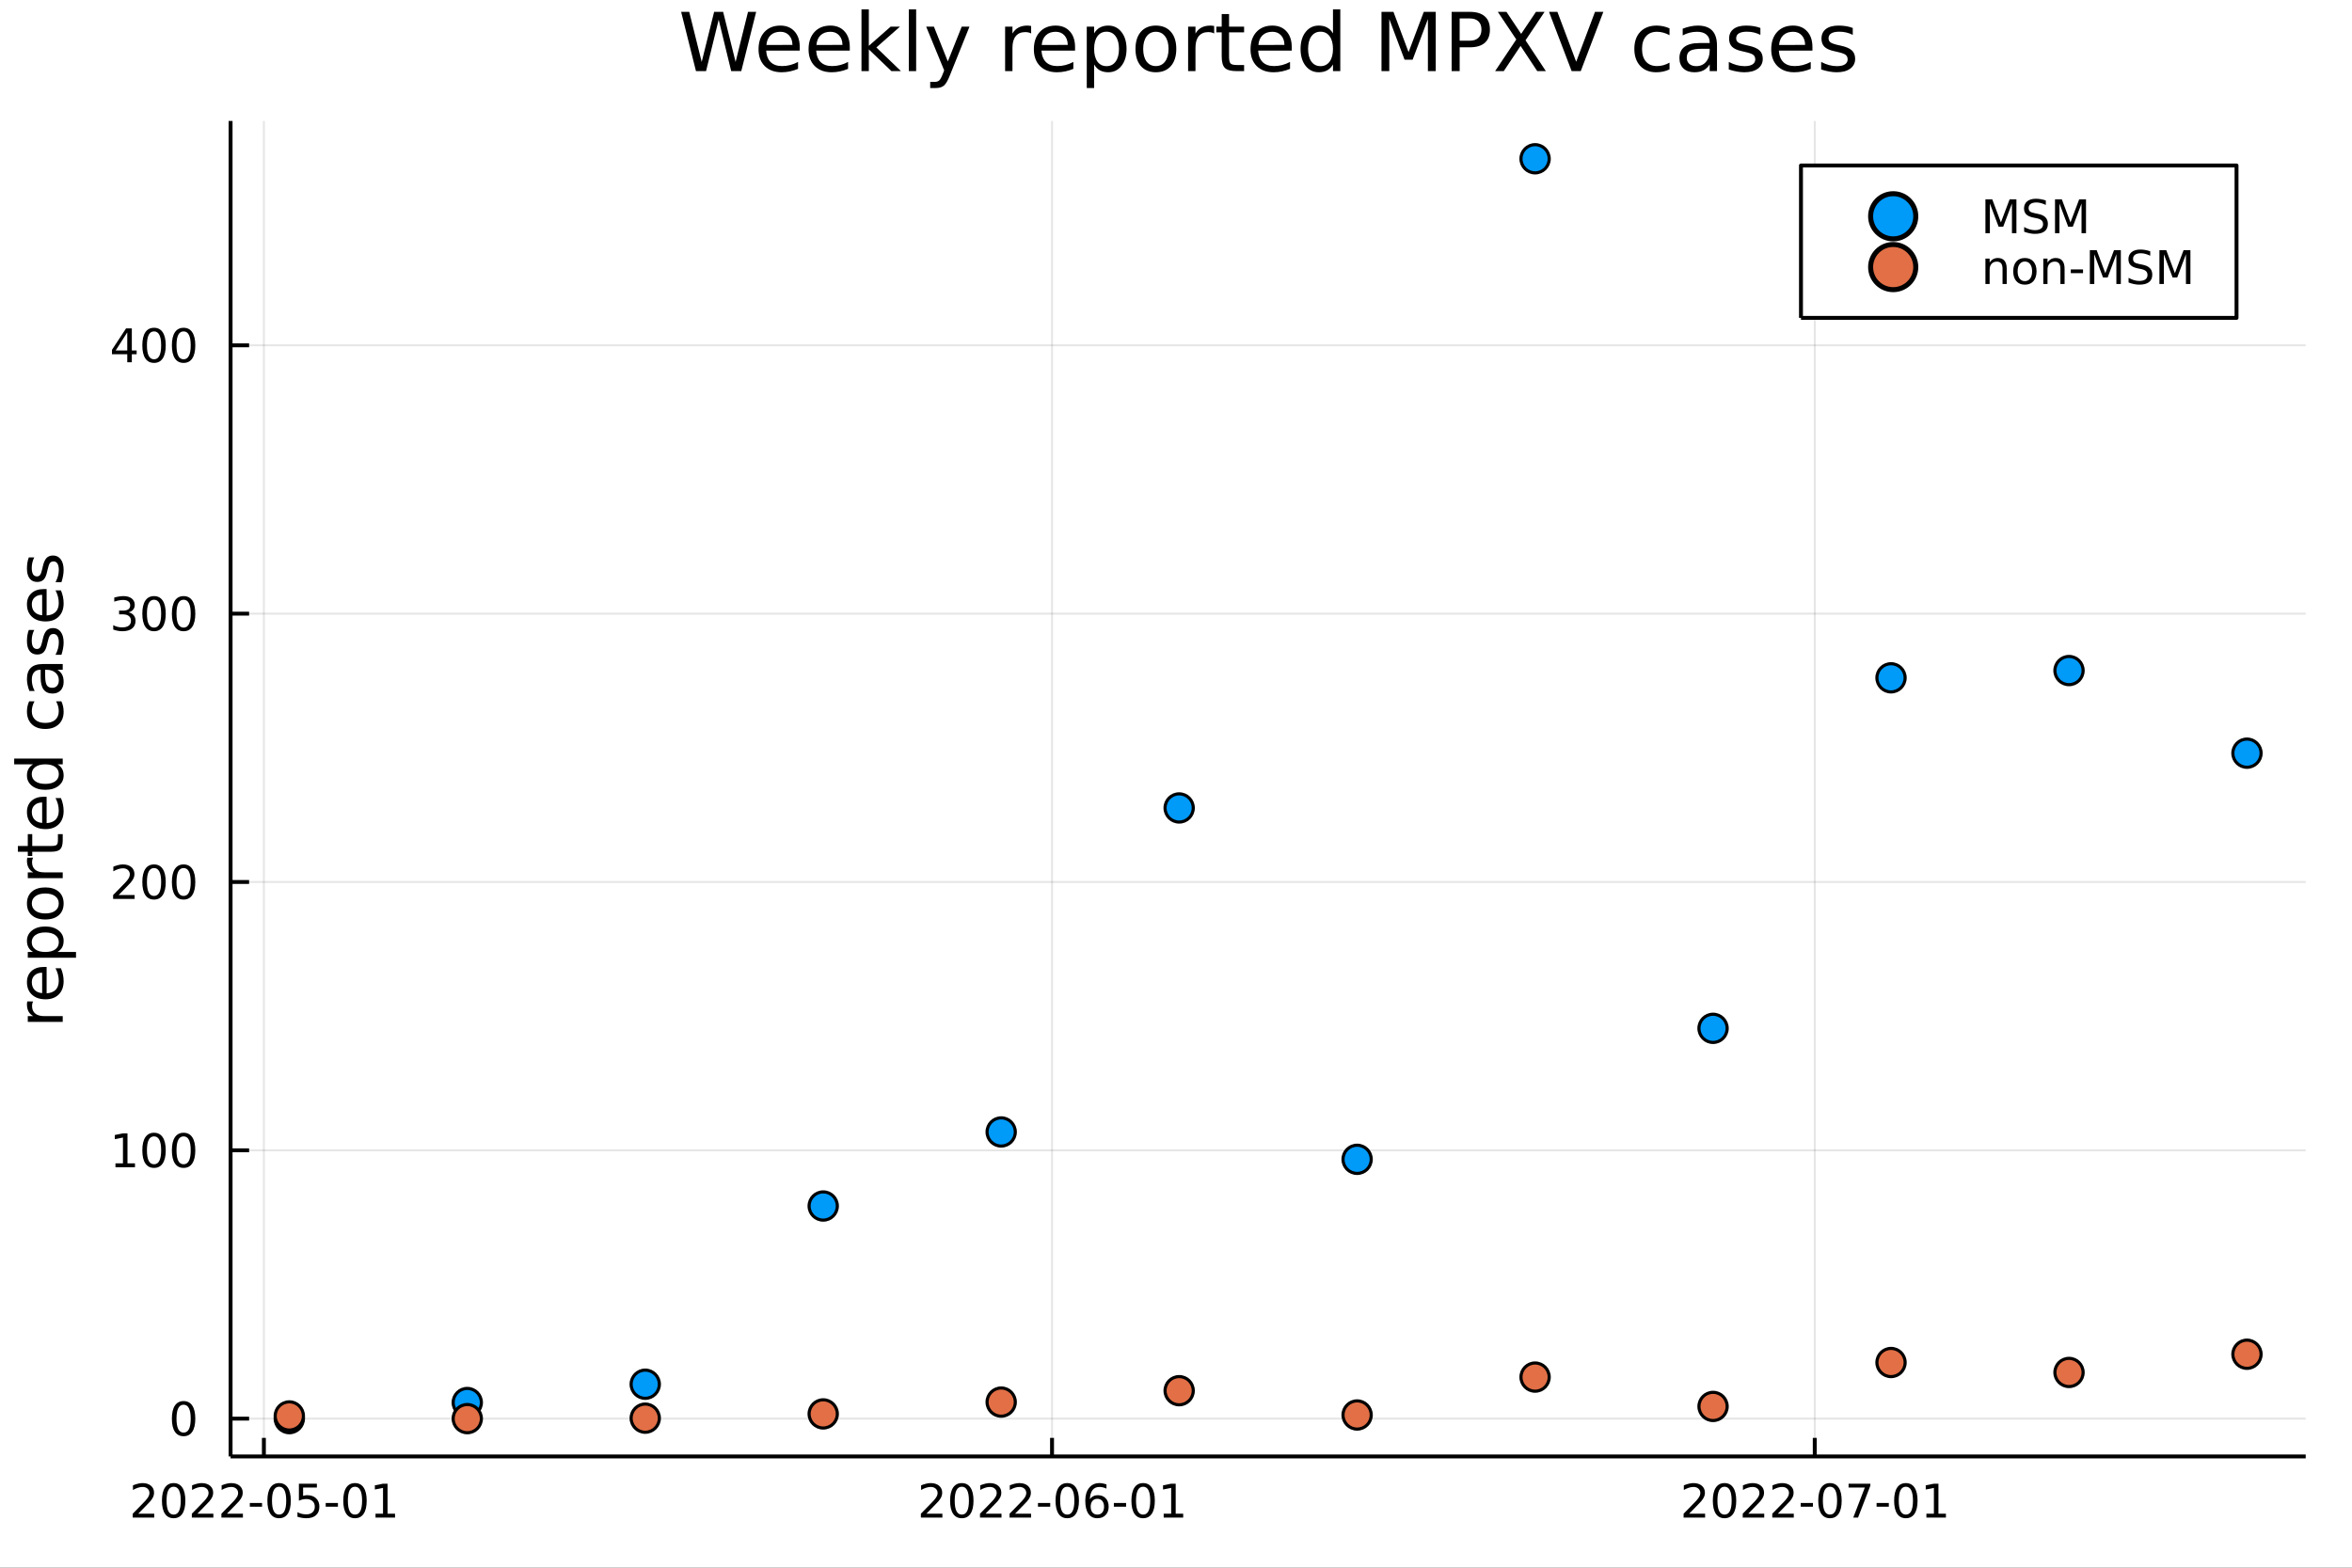 <svg xmlns="http://www.w3.org/2000/svg" xmlns:xlink="http://www.w3.org/1999/xlink" width="600" height="400" viewBox="0 0 2400 1600">
<rect x="0" y="0" width="2400" height="1600" fill="#333333" stroke="none"/>
<defs>
  <clipPath id="clip680">
    <rect x="0" y="0" width="2400" height="1600"></rect>
  </clipPath>
</defs>
<path clip-path="url(#clip680)" d="
M0 1600 L2400 1600 L2400 0 L0 0  Z
  " fill="#ffffff" fill-rule="evenodd" fill-opacity="1"></path>
<defs>
  <clipPath id="clip681">
    <rect x="480" y="0" width="1681" height="1600"></rect>
  </clipPath>
</defs>
<path clip-path="url(#clip680)" d="
M235.283 1486.45 L2352.76 1486.45 L2352.76 123.472 L235.283 123.472  Z
  " fill="#ffffff" fill-rule="evenodd" fill-opacity="1"></path>
<defs>
  <clipPath id="clip682">
    <rect x="235" y="123" width="2118" height="1364"></rect>
  </clipPath>
</defs>
<polyline clip-path="url(#clip682)" style="stroke:#000000; stroke-linecap:butt; stroke-linejoin:round; stroke-width:2; stroke-opacity:0.1; fill:none" points="
  269.268,1486.45 269.268,123.472 
  "></polyline>
<polyline clip-path="url(#clip682)" style="stroke:#000000; stroke-linecap:butt; stroke-linejoin:round; stroke-width:2; stroke-opacity:0.1; fill:none" points="
  1073.5,1486.45 1073.5,123.472 
  "></polyline>
<polyline clip-path="url(#clip682)" style="stroke:#000000; stroke-linecap:butt; stroke-linejoin:round; stroke-width:2; stroke-opacity:0.1; fill:none" points="
  1851.8,1486.45 1851.8,123.472 
  "></polyline>
<polyline clip-path="url(#clip680)" style="stroke:#000000; stroke-linecap:butt; stroke-linejoin:round; stroke-width:4; stroke-opacity:1; fill:none" points="
  235.283,1486.45 2352.76,1486.45 
  "></polyline>
<polyline clip-path="url(#clip680)" style="stroke:#000000; stroke-linecap:butt; stroke-linejoin:round; stroke-width:4; stroke-opacity:1; fill:none" points="
  269.268,1486.45 269.268,1467.55 
  "></polyline>
<polyline clip-path="url(#clip680)" style="stroke:#000000; stroke-linecap:butt; stroke-linejoin:round; stroke-width:4; stroke-opacity:1; fill:none" points="
  1073.5,1486.45 1073.5,1467.55 
  "></polyline>
<polyline clip-path="url(#clip680)" style="stroke:#000000; stroke-linecap:butt; stroke-linejoin:round; stroke-width:4; stroke-opacity:1; fill:none" points="
  1851.8,1486.45 1851.8,1467.55 
  "></polyline>
<path clip-path="url(#clip680)" d="M141.063 1544.91 L157.382 1544.91 L157.382 1548.85 L135.438 1548.85 L135.438 1544.91 Q138.1 1542.16 142.683 1537.53 Q147.29 1532.88 148.47 1531.53 Q150.716 1529.01 151.595 1527.27 Q152.498 1525.51 152.498 1523.82 Q152.498 1521.07 150.554 1519.33 Q148.632 1517.6 145.531 1517.6 Q143.331 1517.6 140.878 1518.36 Q138.447 1519.13 135.669 1520.68 L135.669 1515.95 Q138.494 1514.82 140.947 1514.24 Q143.401 1513.66 145.438 1513.66 Q150.808 1513.66 154.003 1516.35 Q157.197 1519.03 157.197 1523.52 Q157.197 1525.65 156.387 1527.57 Q155.6 1529.47 153.493 1532.07 Q152.915 1532.74 149.813 1535.95 Q146.711 1539.15 141.063 1544.91 Z" fill="#000000" fill-rule="evenodd" fill-opacity="1"></path><path clip-path="url(#clip680)" d="M177.197 1517.37 Q173.586 1517.37 171.757 1520.93 Q169.952 1524.47 169.952 1531.6 Q169.952 1538.71 171.757 1542.27 Q173.586 1545.82 177.197 1545.82 Q180.831 1545.82 182.637 1542.27 Q184.465 1538.71 184.465 1531.6 Q184.465 1524.47 182.637 1520.93 Q180.831 1517.37 177.197 1517.37 M177.197 1513.66 Q183.007 1513.66 186.063 1518.27 Q189.141 1522.85 189.141 1531.6 Q189.141 1540.33 186.063 1544.94 Q183.007 1549.52 177.197 1549.52 Q171.387 1549.52 168.308 1544.94 Q165.253 1540.33 165.253 1531.6 Q165.253 1522.85 168.308 1518.27 Q171.387 1513.66 177.197 1513.66 Z" fill="#000000" fill-rule="evenodd" fill-opacity="1"></path><path clip-path="url(#clip680)" d="M201.387 1544.91 L217.706 1544.91 L217.706 1548.85 L195.762 1548.85 L195.762 1544.91 Q198.424 1542.16 203.007 1537.53 Q207.614 1532.88 208.794 1531.53 Q211.039 1529.01 211.919 1527.27 Q212.822 1525.51 212.822 1523.82 Q212.822 1521.07 210.877 1519.33 Q208.956 1517.6 205.854 1517.6 Q203.655 1517.6 201.202 1518.36 Q198.771 1519.13 195.993 1520.68 L195.993 1515.95 Q198.817 1514.82 201.271 1514.24 Q203.725 1513.66 205.762 1513.66 Q211.132 1513.66 214.326 1516.35 Q217.521 1519.03 217.521 1523.52 Q217.521 1525.65 216.711 1527.57 Q215.924 1529.47 213.817 1532.07 Q213.238 1532.74 210.137 1535.95 Q207.035 1539.15 201.387 1544.91 Z" fill="#000000" fill-rule="evenodd" fill-opacity="1"></path><path clip-path="url(#clip680)" d="M231.549 1544.91 L247.868 1544.91 L247.868 1548.85 L225.924 1548.85 L225.924 1544.91 Q228.586 1542.16 233.169 1537.53 Q237.775 1532.88 238.956 1531.53 Q241.201 1529.01 242.081 1527.27 Q242.984 1525.51 242.984 1523.82 Q242.984 1521.07 241.039 1519.33 Q239.118 1517.6 236.016 1517.6 Q233.817 1517.6 231.363 1518.36 Q228.933 1519.13 226.155 1520.68 L226.155 1515.95 Q228.979 1514.82 231.433 1514.24 Q233.887 1513.66 235.924 1513.66 Q241.294 1513.66 244.488 1516.35 Q247.683 1519.03 247.683 1523.52 Q247.683 1525.65 246.873 1527.57 Q246.086 1529.47 243.979 1532.07 Q243.4 1532.74 240.299 1535.95 Q237.197 1539.15 231.549 1544.91 Z" fill="#000000" fill-rule="evenodd" fill-opacity="1"></path><path clip-path="url(#clip680)" d="M254.928 1533.96 L267.405 1533.96 L267.405 1537.76 L254.928 1537.76 L254.928 1533.96 Z" fill="#000000" fill-rule="evenodd" fill-opacity="1"></path><path clip-path="url(#clip680)" d="M284.789 1517.37 Q281.178 1517.37 279.349 1520.93 Q277.544 1524.47 277.544 1531.6 Q277.544 1538.71 279.349 1542.27 Q281.178 1545.82 284.789 1545.82 Q288.423 1545.82 290.229 1542.27 Q292.057 1538.71 292.057 1531.6 Q292.057 1524.47 290.229 1520.93 Q288.423 1517.37 284.789 1517.37 M284.789 1513.66 Q290.599 1513.66 293.655 1518.27 Q296.733 1522.85 296.733 1531.6 Q296.733 1540.33 293.655 1544.94 Q290.599 1549.52 284.789 1549.52 Q278.979 1549.52 275.9 1544.94 Q272.845 1540.33 272.845 1531.6 Q272.845 1522.85 275.9 1518.27 Q278.979 1513.66 284.789 1513.66 Z" fill="#000000" fill-rule="evenodd" fill-opacity="1"></path><path clip-path="url(#clip680)" d="M304.997 1514.29 L323.354 1514.29 L323.354 1518.22 L309.28 1518.22 L309.28 1526.7 Q310.298 1526.35 311.317 1526.19 Q312.335 1526 313.354 1526 Q319.141 1526 322.52 1529.17 Q325.9 1532.34 325.9 1537.76 Q325.9 1543.34 322.428 1546.44 Q318.956 1549.52 312.636 1549.52 Q310.46 1549.52 308.192 1549.15 Q305.946 1548.78 303.539 1548.04 L303.539 1543.34 Q305.622 1544.47 307.844 1545.03 Q310.067 1545.58 312.543 1545.58 Q316.548 1545.58 318.886 1543.48 Q321.224 1541.37 321.224 1537.76 Q321.224 1534.15 318.886 1532.04 Q316.548 1529.94 312.543 1529.94 Q310.669 1529.94 308.794 1530.35 Q306.942 1530.77 304.997 1531.65 L304.997 1514.29 Z" fill="#000000" fill-rule="evenodd" fill-opacity="1"></path><path clip-path="url(#clip680)" d="M332.358 1533.96 L344.835 1533.96 L344.835 1537.76 L332.358 1537.76 L332.358 1533.96 Z" fill="#000000" fill-rule="evenodd" fill-opacity="1"></path><path clip-path="url(#clip680)" d="M362.219 1517.37 Q358.608 1517.37 356.779 1520.93 Q354.974 1524.47 354.974 1531.6 Q354.974 1538.71 356.779 1542.27 Q358.608 1545.82 362.219 1545.82 Q365.853 1545.82 367.659 1542.27 Q369.488 1538.71 369.488 1531.6 Q369.488 1524.47 367.659 1520.93 Q365.853 1517.37 362.219 1517.37 M362.219 1513.66 Q368.029 1513.66 371.085 1518.27 Q374.164 1522.85 374.164 1531.6 Q374.164 1540.33 371.085 1544.94 Q368.029 1549.52 362.219 1549.52 Q356.409 1549.52 353.33 1544.94 Q350.275 1540.33 350.275 1531.6 Q350.275 1522.85 353.33 1518.27 Q356.409 1513.66 362.219 1513.66 Z" fill="#000000" fill-rule="evenodd" fill-opacity="1"></path><path clip-path="url(#clip680)" d="M383.191 1544.91 L390.83 1544.91 L390.83 1518.55 L382.52 1520.21 L382.52 1515.95 L390.784 1514.29 L395.46 1514.29 L395.46 1544.91 L403.099 1544.91 L403.099 1548.85 L383.191 1548.85 L383.191 1544.91 Z" fill="#000000" fill-rule="evenodd" fill-opacity="1"></path><path clip-path="url(#clip680)" d="M945.298 1544.91 L961.617 1544.91 L961.617 1548.85 L939.673 1548.85 L939.673 1544.91 Q942.335 1542.16 946.918 1537.53 Q951.525 1532.88 952.705 1531.53 Q954.951 1529.01 955.83 1527.27 Q956.733 1525.51 956.733 1523.82 Q956.733 1521.07 954.789 1519.33 Q952.867 1517.6 949.766 1517.6 Q947.566 1517.6 945.113 1518.36 Q942.682 1519.13 939.904 1520.68 L939.904 1515.95 Q942.729 1514.82 945.182 1514.24 Q947.636 1513.66 949.673 1513.66 Q955.043 1513.66 958.238 1516.35 Q961.432 1519.03 961.432 1523.52 Q961.432 1525.65 960.622 1527.57 Q959.835 1529.47 957.728 1532.07 Q957.15 1532.74 954.048 1535.95 Q950.946 1539.15 945.298 1544.91 Z" fill="#000000" fill-rule="evenodd" fill-opacity="1"></path><path clip-path="url(#clip680)" d="M981.432 1517.37 Q977.821 1517.37 975.992 1520.93 Q974.187 1524.47 974.187 1531.6 Q974.187 1538.71 975.992 1542.27 Q977.821 1545.82 981.432 1545.82 Q985.066 1545.82 986.872 1542.27 Q988.701 1538.71 988.701 1531.6 Q988.701 1524.47 986.872 1520.93 Q985.066 1517.37 981.432 1517.37 M981.432 1513.66 Q987.242 1513.66 990.298 1518.27 Q993.376 1522.85 993.376 1531.6 Q993.376 1540.33 990.298 1544.94 Q987.242 1549.52 981.432 1549.52 Q975.622 1549.52 972.543 1544.94 Q969.488 1540.33 969.488 1531.6 Q969.488 1522.85 972.543 1518.27 Q975.622 1513.66 981.432 1513.66 Z" fill="#000000" fill-rule="evenodd" fill-opacity="1"></path><path clip-path="url(#clip680)" d="M1005.62 1544.91 L1021.94 1544.91 L1021.94 1548.85 L999.997 1548.85 L999.997 1544.91 Q1002.66 1542.16 1007.24 1537.53 Q1011.85 1532.88 1013.03 1531.53 Q1015.27 1529.01 1016.15 1527.27 Q1017.06 1525.51 1017.06 1523.82 Q1017.06 1521.07 1015.11 1519.33 Q1013.19 1517.6 1010.09 1517.6 Q1007.89 1517.6 1005.44 1518.36 Q1003.01 1519.13 1000.23 1520.68 L1000.23 1515.95 Q1003.05 1514.82 1005.51 1514.24 Q1007.96 1513.66 1010 1513.66 Q1015.37 1513.66 1018.56 1516.35 Q1021.76 1519.03 1021.76 1523.52 Q1021.76 1525.65 1020.95 1527.57 Q1020.16 1529.47 1018.05 1532.07 Q1017.47 1532.74 1014.37 1535.95 Q1011.27 1539.15 1005.62 1544.91 Z" fill="#000000" fill-rule="evenodd" fill-opacity="1"></path><path clip-path="url(#clip680)" d="M1035.78 1544.91 L1052.1 1544.91 L1052.1 1548.85 L1030.16 1548.85 L1030.16 1544.91 Q1032.82 1542.16 1037.4 1537.53 Q1042.01 1532.88 1043.19 1531.53 Q1045.44 1529.01 1046.32 1527.27 Q1047.22 1525.51 1047.22 1523.82 Q1047.22 1521.07 1045.27 1519.33 Q1043.35 1517.6 1040.25 1517.6 Q1038.05 1517.6 1035.6 1518.36 Q1033.17 1519.13 1030.39 1520.68 L1030.39 1515.95 Q1033.21 1514.82 1035.67 1514.24 Q1038.12 1513.66 1040.16 1513.66 Q1045.53 1513.66 1048.72 1516.35 Q1051.92 1519.03 1051.92 1523.52 Q1051.92 1525.65 1051.11 1527.57 Q1050.32 1529.47 1048.21 1532.07 Q1047.64 1532.74 1044.53 1535.95 Q1041.43 1539.15 1035.78 1544.91 Z" fill="#000000" fill-rule="evenodd" fill-opacity="1"></path><path clip-path="url(#clip680)" d="M1059.16 1533.96 L1071.64 1533.96 L1071.64 1537.76 L1059.16 1537.76 L1059.16 1533.96 Z" fill="#000000" fill-rule="evenodd" fill-opacity="1"></path><path clip-path="url(#clip680)" d="M1089.02 1517.37 Q1085.41 1517.37 1083.58 1520.93 Q1081.78 1524.47 1081.78 1531.6 Q1081.78 1538.71 1083.58 1542.27 Q1085.41 1545.82 1089.02 1545.82 Q1092.66 1545.82 1094.46 1542.27 Q1096.29 1538.71 1096.29 1531.6 Q1096.29 1524.47 1094.46 1520.93 Q1092.66 1517.37 1089.02 1517.37 M1089.02 1513.66 Q1094.83 1513.66 1097.89 1518.27 Q1100.97 1522.85 1100.97 1531.6 Q1100.97 1540.33 1097.89 1544.94 Q1094.83 1549.52 1089.02 1549.52 Q1083.21 1549.52 1080.14 1544.94 Q1077.08 1540.33 1077.08 1531.6 Q1077.08 1522.85 1080.14 1518.27 Q1083.21 1513.66 1089.02 1513.66 Z" fill="#000000" fill-rule="evenodd" fill-opacity="1"></path><path clip-path="url(#clip680)" d="M1119.76 1529.7 Q1116.62 1529.7 1114.76 1531.86 Q1112.94 1534.01 1112.94 1537.76 Q1112.94 1541.49 1114.76 1543.66 Q1116.62 1545.82 1119.76 1545.82 Q1122.91 1545.82 1124.74 1543.66 Q1126.59 1541.49 1126.59 1537.76 Q1126.59 1534.01 1124.74 1531.86 Q1122.91 1529.7 1119.76 1529.7 M1129.05 1515.05 L1129.05 1519.31 Q1127.29 1518.48 1125.48 1518.04 Q1123.7 1517.6 1121.94 1517.6 Q1117.31 1517.6 1114.86 1520.72 Q1112.43 1523.85 1112.08 1530.17 Q1113.45 1528.15 1115.51 1527.09 Q1117.57 1526 1120.04 1526 Q1125.25 1526 1128.26 1529.17 Q1131.29 1532.32 1131.29 1537.76 Q1131.29 1543.08 1128.14 1546.3 Q1125 1549.52 1119.76 1549.52 Q1113.77 1549.52 1110.6 1544.94 Q1107.43 1540.33 1107.43 1531.6 Q1107.43 1523.41 1111.32 1518.55 Q1115.2 1513.66 1121.76 1513.66 Q1123.51 1513.66 1125.3 1514.01 Q1127.1 1514.36 1129.05 1515.05 Z" fill="#000000" fill-rule="evenodd" fill-opacity="1"></path><path clip-path="url(#clip680)" d="M1136.59 1533.96 L1149.07 1533.96 L1149.07 1537.76 L1136.59 1537.76 L1136.59 1533.96 Z" fill="#000000" fill-rule="evenodd" fill-opacity="1"></path><path clip-path="url(#clip680)" d="M1166.45 1517.37 Q1162.84 1517.37 1161.01 1520.93 Q1159.21 1524.47 1159.21 1531.6 Q1159.21 1538.71 1161.01 1542.27 Q1162.84 1545.82 1166.45 1545.82 Q1170.09 1545.82 1171.89 1542.27 Q1173.72 1538.71 1173.72 1531.6 Q1173.72 1524.47 1171.89 1520.93 Q1170.09 1517.37 1166.45 1517.37 M1166.45 1513.66 Q1172.26 1513.66 1175.32 1518.27 Q1178.4 1522.85 1178.4 1531.6 Q1178.4 1540.33 1175.32 1544.94 Q1172.26 1549.52 1166.45 1549.52 Q1160.64 1549.52 1157.57 1544.94 Q1154.51 1540.33 1154.51 1531.6 Q1154.51 1522.85 1157.57 1518.27 Q1160.64 1513.66 1166.45 1513.66 Z" fill="#000000" fill-rule="evenodd" fill-opacity="1"></path><path clip-path="url(#clip680)" d="M1187.43 1544.91 L1195.07 1544.91 L1195.07 1518.55 L1186.76 1520.21 L1186.76 1515.95 L1195.02 1514.29 L1199.69 1514.29 L1199.69 1544.91 L1207.33 1544.91 L1207.33 1548.85 L1187.43 1548.85 L1187.43 1544.91 Z" fill="#000000" fill-rule="evenodd" fill-opacity="1"></path><path clip-path="url(#clip680)" d="M1723.59 1544.91 L1739.91 1544.91 L1739.91 1548.85 L1717.96 1548.85 L1717.96 1544.91 Q1720.63 1542.16 1725.21 1537.53 Q1729.82 1532.88 1731 1531.53 Q1733.24 1529.01 1734.12 1527.27 Q1735.03 1525.51 1735.03 1523.82 Q1735.03 1521.07 1733.08 1519.33 Q1731.16 1517.6 1728.06 1517.6 Q1725.86 1517.6 1723.4 1518.36 Q1720.97 1519.13 1718.2 1520.68 L1718.2 1515.95 Q1721.02 1514.82 1723.47 1514.24 Q1725.93 1513.66 1727.96 1513.66 Q1733.34 1513.66 1736.53 1516.35 Q1739.72 1519.03 1739.72 1523.52 Q1739.72 1525.65 1738.91 1527.57 Q1738.13 1529.47 1736.02 1532.07 Q1735.44 1532.74 1732.34 1535.95 Q1729.24 1539.15 1723.59 1544.91 Z" fill="#000000" fill-rule="evenodd" fill-opacity="1"></path><path clip-path="url(#clip680)" d="M1759.72 1517.37 Q1756.11 1517.37 1754.28 1520.93 Q1752.48 1524.47 1752.48 1531.6 Q1752.48 1538.71 1754.28 1542.27 Q1756.11 1545.82 1759.72 1545.82 Q1763.36 1545.82 1765.16 1542.27 Q1766.99 1538.71 1766.99 1531.6 Q1766.99 1524.47 1765.16 1520.93 Q1763.36 1517.37 1759.72 1517.37 M1759.72 1513.66 Q1765.53 1513.66 1768.59 1518.27 Q1771.67 1522.85 1771.67 1531.6 Q1771.67 1540.33 1768.59 1544.94 Q1765.53 1549.52 1759.72 1549.52 Q1753.91 1549.52 1750.84 1544.94 Q1747.78 1540.33 1747.78 1531.6 Q1747.78 1522.85 1750.84 1518.27 Q1753.91 1513.66 1759.72 1513.66 Z" fill="#000000" fill-rule="evenodd" fill-opacity="1"></path><path clip-path="url(#clip680)" d="M1783.91 1544.91 L1800.23 1544.91 L1800.23 1548.85 L1778.29 1548.85 L1778.29 1544.91 Q1780.95 1542.16 1785.53 1537.53 Q1790.14 1532.88 1791.32 1531.53 Q1793.57 1529.01 1794.45 1527.27 Q1795.35 1525.51 1795.35 1523.82 Q1795.35 1521.07 1793.4 1519.33 Q1791.48 1517.6 1788.38 1517.6 Q1786.18 1517.6 1783.73 1518.36 Q1781.3 1519.13 1778.52 1520.68 L1778.52 1515.95 Q1781.34 1514.82 1783.8 1514.24 Q1786.25 1513.66 1788.29 1513.66 Q1793.66 1513.66 1796.85 1516.35 Q1800.05 1519.03 1800.05 1523.52 Q1800.05 1525.65 1799.24 1527.57 Q1798.45 1529.47 1796.34 1532.07 Q1795.77 1532.74 1792.66 1535.95 Q1789.56 1539.15 1783.91 1544.91 Z" fill="#000000" fill-rule="evenodd" fill-opacity="1"></path><path clip-path="url(#clip680)" d="M1814.08 1544.91 L1830.39 1544.91 L1830.39 1548.85 L1808.45 1548.85 L1808.45 1544.91 Q1811.11 1542.16 1815.7 1537.53 Q1820.3 1532.88 1821.48 1531.53 Q1823.73 1529.01 1824.61 1527.27 Q1825.51 1525.51 1825.51 1523.82 Q1825.51 1521.07 1823.57 1519.33 Q1821.64 1517.6 1818.54 1517.6 Q1816.34 1517.6 1813.89 1518.36 Q1811.46 1519.13 1808.68 1520.68 L1808.68 1515.95 Q1811.51 1514.82 1813.96 1514.24 Q1816.41 1513.66 1818.45 1513.66 Q1823.82 1513.66 1827.02 1516.35 Q1830.21 1519.03 1830.21 1523.52 Q1830.21 1525.65 1829.4 1527.57 Q1828.61 1529.47 1826.51 1532.07 Q1825.93 1532.74 1822.83 1535.95 Q1819.72 1539.15 1814.08 1544.91 Z" fill="#000000" fill-rule="evenodd" fill-opacity="1"></path><path clip-path="url(#clip680)" d="M1837.46 1533.96 L1849.93 1533.96 L1849.93 1537.76 L1837.46 1537.76 L1837.46 1533.96 Z" fill="#000000" fill-rule="evenodd" fill-opacity="1"></path><path clip-path="url(#clip680)" d="M1867.32 1517.37 Q1863.7 1517.37 1861.88 1520.93 Q1860.07 1524.47 1860.07 1531.6 Q1860.07 1538.71 1861.88 1542.27 Q1863.7 1545.82 1867.32 1545.82 Q1870.95 1545.82 1872.76 1542.27 Q1874.58 1538.71 1874.58 1531.6 Q1874.58 1524.47 1872.76 1520.93 Q1870.95 1517.37 1867.32 1517.37 M1867.32 1513.66 Q1873.13 1513.66 1876.18 1518.27 Q1879.26 1522.85 1879.26 1531.6 Q1879.26 1540.33 1876.18 1544.94 Q1873.13 1549.52 1867.32 1549.52 Q1861.51 1549.52 1858.43 1544.94 Q1855.37 1540.33 1855.37 1531.6 Q1855.37 1522.85 1858.43 1518.27 Q1861.51 1513.66 1867.32 1513.66 Z" fill="#000000" fill-rule="evenodd" fill-opacity="1"></path><path clip-path="url(#clip680)" d="M1886.3 1514.29 L1908.52 1514.29 L1908.52 1516.28 L1895.97 1548.85 L1891.09 1548.85 L1902.89 1518.22 L1886.3 1518.22 L1886.3 1514.29 Z" fill="#000000" fill-rule="evenodd" fill-opacity="1"></path><path clip-path="url(#clip680)" d="M1914.89 1533.96 L1927.36 1533.96 L1927.36 1537.76 L1914.89 1537.76 L1914.89 1533.96 Z" fill="#000000" fill-rule="evenodd" fill-opacity="1"></path><path clip-path="url(#clip680)" d="M1944.75 1517.37 Q1941.14 1517.37 1939.31 1520.93 Q1937.5 1524.47 1937.5 1531.6 Q1937.5 1538.71 1939.31 1542.27 Q1941.14 1545.82 1944.75 1545.82 Q1948.38 1545.82 1950.19 1542.27 Q1952.01 1538.71 1952.01 1531.6 Q1952.01 1524.47 1950.19 1520.93 Q1948.38 1517.37 1944.75 1517.37 M1944.75 1513.66 Q1950.56 1513.66 1953.61 1518.27 Q1956.69 1522.85 1956.69 1531.6 Q1956.69 1540.33 1953.61 1544.94 Q1950.56 1549.52 1944.75 1549.52 Q1938.94 1549.52 1935.86 1544.94 Q1932.8 1540.33 1932.8 1531.6 Q1932.8 1522.85 1935.86 1518.27 Q1938.94 1513.66 1944.75 1513.66 Z" fill="#000000" fill-rule="evenodd" fill-opacity="1"></path><path clip-path="url(#clip680)" d="M1965.72 1544.91 L1973.36 1544.91 L1973.36 1518.55 L1965.05 1520.21 L1965.05 1515.95 L1973.31 1514.29 L1977.99 1514.29 L1977.99 1544.91 L1985.63 1544.91 L1985.63 1548.85 L1965.72 1548.85 L1965.72 1544.91 Z" fill="#000000" fill-rule="evenodd" fill-opacity="1"></path><polyline clip-path="url(#clip682)" style="stroke:#000000; stroke-linecap:butt; stroke-linejoin:round; stroke-width:2; stroke-opacity:0.1; fill:none" points="
  235.283,1447.87 2352.76,1447.87 
  "></polyline>
<polyline clip-path="url(#clip682)" style="stroke:#000000; stroke-linecap:butt; stroke-linejoin:round; stroke-width:2; stroke-opacity:0.1; fill:none" points="
  235.283,1174.01 2352.76,1174.01 
  "></polyline>
<polyline clip-path="url(#clip682)" style="stroke:#000000; stroke-linecap:butt; stroke-linejoin:round; stroke-width:2; stroke-opacity:0.1; fill:none" points="
  235.283,900.155 2352.76,900.155 
  "></polyline>
<polyline clip-path="url(#clip682)" style="stroke:#000000; stroke-linecap:butt; stroke-linejoin:round; stroke-width:2; stroke-opacity:0.1; fill:none" points="
  235.283,626.296 2352.76,626.296 
  "></polyline>
<polyline clip-path="url(#clip682)" style="stroke:#000000; stroke-linecap:butt; stroke-linejoin:round; stroke-width:2; stroke-opacity:0.1; fill:none" points="
  235.283,352.437 2352.76,352.437 
  "></polyline>
<polyline clip-path="url(#clip680)" style="stroke:#000000; stroke-linecap:butt; stroke-linejoin:round; stroke-width:4; stroke-opacity:1; fill:none" points="
  235.283,1486.45 235.283,123.472 
  "></polyline>
<polyline clip-path="url(#clip680)" style="stroke:#000000; stroke-linecap:butt; stroke-linejoin:round; stroke-width:4; stroke-opacity:1; fill:none" points="
  235.283,1447.87 254.18,1447.87 
  "></polyline>
<polyline clip-path="url(#clip680)" style="stroke:#000000; stroke-linecap:butt; stroke-linejoin:round; stroke-width:4; stroke-opacity:1; fill:none" points="
  235.283,1174.01 254.18,1174.01 
  "></polyline>
<polyline clip-path="url(#clip680)" style="stroke:#000000; stroke-linecap:butt; stroke-linejoin:round; stroke-width:4; stroke-opacity:1; fill:none" points="
  235.283,900.155 254.18,900.155 
  "></polyline>
<polyline clip-path="url(#clip680)" style="stroke:#000000; stroke-linecap:butt; stroke-linejoin:round; stroke-width:4; stroke-opacity:1; fill:none" points="
  235.283,626.296 254.18,626.296 
  "></polyline>
<polyline clip-path="url(#clip680)" style="stroke:#000000; stroke-linecap:butt; stroke-linejoin:round; stroke-width:4; stroke-opacity:1; fill:none" points="
  235.283,352.437 254.18,352.437 
  "></polyline>
<path clip-path="url(#clip680)" d="M187.338 1433.67 Q183.727 1433.67 181.899 1437.24 Q180.093 1440.78 180.093 1447.91 Q180.093 1455.01 181.899 1458.58 Q183.727 1462.12 187.338 1462.12 Q190.973 1462.12 192.778 1458.58 Q194.607 1455.01 194.607 1447.91 Q194.607 1440.78 192.778 1437.24 Q190.973 1433.67 187.338 1433.67 M187.338 1429.97 Q193.149 1429.97 196.204 1434.57 Q199.283 1439.16 199.283 1447.91 Q199.283 1456.63 196.204 1461.24 Q193.149 1465.82 187.338 1465.82 Q181.528 1465.82 178.45 1461.24 Q175.394 1456.63 175.394 1447.91 Q175.394 1439.16 178.45 1434.57 Q181.528 1429.97 187.338 1429.97 Z" fill="#000000" fill-rule="evenodd" fill-opacity="1"></path><path clip-path="url(#clip680)" d="M117.825 1187.36 L125.464 1187.36 L125.464 1160.99 L117.154 1162.66 L117.154 1158.4 L125.418 1156.73 L130.093 1156.73 L130.093 1187.36 L137.732 1187.36 L137.732 1191.29 L117.825 1191.29 L117.825 1187.36 Z" fill="#000000" fill-rule="evenodd" fill-opacity="1"></path><path clip-path="url(#clip680)" d="M157.177 1159.81 Q153.566 1159.81 151.737 1163.38 Q149.931 1166.92 149.931 1174.05 Q149.931 1181.16 151.737 1184.72 Q153.566 1188.26 157.177 1188.26 Q160.811 1188.26 162.616 1184.72 Q164.445 1181.16 164.445 1174.05 Q164.445 1166.92 162.616 1163.38 Q160.811 1159.81 157.177 1159.81 M157.177 1156.11 Q162.987 1156.11 166.042 1160.72 Q169.121 1165.3 169.121 1174.05 Q169.121 1182.78 166.042 1187.38 Q162.987 1191.97 157.177 1191.97 Q151.366 1191.97 148.288 1187.38 Q145.232 1182.78 145.232 1174.05 Q145.232 1165.3 148.288 1160.72 Q151.366 1156.11 157.177 1156.11 Z" fill="#000000" fill-rule="evenodd" fill-opacity="1"></path><path clip-path="url(#clip680)" d="M187.338 1159.81 Q183.727 1159.81 181.899 1163.38 Q180.093 1166.92 180.093 1174.05 Q180.093 1181.16 181.899 1184.72 Q183.727 1188.26 187.338 1188.26 Q190.973 1188.26 192.778 1184.72 Q194.607 1181.16 194.607 1174.05 Q194.607 1166.92 192.778 1163.38 Q190.973 1159.81 187.338 1159.81 M187.338 1156.11 Q193.149 1156.11 196.204 1160.72 Q199.283 1165.3 199.283 1174.05 Q199.283 1182.78 196.204 1187.38 Q193.149 1191.97 187.338 1191.97 Q181.528 1191.97 178.45 1187.38 Q175.394 1182.78 175.394 1174.05 Q175.394 1165.3 178.45 1160.72 Q181.528 1156.11 187.338 1156.11 Z" fill="#000000" fill-rule="evenodd" fill-opacity="1"></path><path clip-path="url(#clip680)" d="M121.043 913.5 L137.362 913.5 L137.362 917.435 L115.418 917.435 L115.418 913.5 Q118.08 910.745 122.663 906.116 Q127.269 901.463 128.45 900.12 Q130.695 897.597 131.575 895.861 Q132.478 894.102 132.478 892.412 Q132.478 889.658 130.533 887.921 Q128.612 886.185 125.51 886.185 Q123.311 886.185 120.857 886.949 Q118.427 887.713 115.649 889.264 L115.649 884.542 Q118.473 883.408 120.927 882.829 Q123.38 882.25 125.418 882.25 Q130.788 882.25 133.982 884.935 Q137.177 887.62 137.177 892.111 Q137.177 894.241 136.367 896.162 Q135.579 898.06 133.473 900.653 Q132.894 901.324 129.792 904.542 Q126.691 907.736 121.043 913.5 Z" fill="#000000" fill-rule="evenodd" fill-opacity="1"></path><path clip-path="url(#clip680)" d="M157.177 885.954 Q153.566 885.954 151.737 889.519 Q149.931 893.06 149.931 900.19 Q149.931 907.296 151.737 910.861 Q153.566 914.403 157.177 914.403 Q160.811 914.403 162.616 910.861 Q164.445 907.296 164.445 900.19 Q164.445 893.06 162.616 889.519 Q160.811 885.954 157.177 885.954 M157.177 882.25 Q162.987 882.25 166.042 886.857 Q169.121 891.44 169.121 900.19 Q169.121 908.917 166.042 913.523 Q162.987 918.106 157.177 918.106 Q151.366 918.106 148.288 913.523 Q145.232 908.917 145.232 900.19 Q145.232 891.44 148.288 886.857 Q151.366 882.25 157.177 882.25 Z" fill="#000000" fill-rule="evenodd" fill-opacity="1"></path><path clip-path="url(#clip680)" d="M187.338 885.954 Q183.727 885.954 181.899 889.519 Q180.093 893.06 180.093 900.19 Q180.093 907.296 181.899 910.861 Q183.727 914.403 187.338 914.403 Q190.973 914.403 192.778 910.861 Q194.607 907.296 194.607 900.19 Q194.607 893.06 192.778 889.519 Q190.973 885.954 187.338 885.954 M187.338 882.25 Q193.149 882.25 196.204 886.857 Q199.283 891.44 199.283 900.19 Q199.283 908.917 196.204 913.523 Q193.149 918.106 187.338 918.106 Q181.528 918.106 178.45 913.523 Q175.394 908.917 175.394 900.19 Q175.394 891.44 178.45 886.857 Q181.528 882.25 187.338 882.25 Z" fill="#000000" fill-rule="evenodd" fill-opacity="1"></path><path clip-path="url(#clip680)" d="M131.181 624.942 Q134.538 625.66 136.413 627.928 Q138.311 630.197 138.311 633.53 Q138.311 638.646 134.792 641.447 Q131.274 644.247 124.793 644.247 Q122.617 644.247 120.302 643.808 Q118.01 643.391 115.556 642.534 L115.556 638.021 Q117.501 639.155 119.816 639.734 Q122.13 640.312 124.654 640.312 Q129.052 640.312 131.343 638.576 Q133.658 636.84 133.658 633.53 Q133.658 630.474 131.505 628.761 Q129.376 627.025 125.556 627.025 L121.529 627.025 L121.529 623.183 L125.742 623.183 Q129.191 623.183 131.019 621.817 Q132.848 620.428 132.848 617.836 Q132.848 615.174 130.95 613.761 Q129.075 612.326 125.556 612.326 Q123.635 612.326 121.436 612.743 Q119.237 613.16 116.598 614.039 L116.598 609.873 Q119.26 609.132 121.575 608.762 Q123.913 608.391 125.973 608.391 Q131.297 608.391 134.399 610.822 Q137.501 613.229 137.501 617.349 Q137.501 620.22 135.857 622.211 Q134.214 624.178 131.181 624.942 Z" fill="#000000" fill-rule="evenodd" fill-opacity="1"></path><path clip-path="url(#clip680)" d="M157.177 612.095 Q153.566 612.095 151.737 615.66 Q149.931 619.201 149.931 626.331 Q149.931 633.437 151.737 637.002 Q153.566 640.544 157.177 640.544 Q160.811 640.544 162.616 637.002 Q164.445 633.437 164.445 626.331 Q164.445 619.201 162.616 615.66 Q160.811 612.095 157.177 612.095 M157.177 608.391 Q162.987 608.391 166.042 612.998 Q169.121 617.581 169.121 626.331 Q169.121 635.058 166.042 639.664 Q162.987 644.247 157.177 644.247 Q151.366 644.247 148.288 639.664 Q145.232 635.058 145.232 626.331 Q145.232 617.581 148.288 612.998 Q151.366 608.391 157.177 608.391 Z" fill="#000000" fill-rule="evenodd" fill-opacity="1"></path><path clip-path="url(#clip680)" d="M187.338 612.095 Q183.727 612.095 181.899 615.66 Q180.093 619.201 180.093 626.331 Q180.093 633.437 181.899 637.002 Q183.727 640.544 187.338 640.544 Q190.973 640.544 192.778 637.002 Q194.607 633.437 194.607 626.331 Q194.607 619.201 192.778 615.66 Q190.973 612.095 187.338 612.095 M187.338 608.391 Q193.149 608.391 196.204 612.998 Q199.283 617.581 199.283 626.331 Q199.283 635.058 196.204 639.664 Q193.149 644.247 187.338 644.247 Q181.528 644.247 178.45 639.664 Q175.394 635.058 175.394 626.331 Q175.394 617.581 178.45 612.998 Q181.528 608.391 187.338 608.391 Z" fill="#000000" fill-rule="evenodd" fill-opacity="1"></path><path clip-path="url(#clip680)" d="M129.862 339.231 L118.056 357.68 L129.862 357.68 L129.862 339.231 M128.635 335.157 L134.515 335.157 L134.515 357.68 L139.445 357.68 L139.445 361.569 L134.515 361.569 L134.515 369.717 L129.862 369.717 L129.862 361.569 L114.26 361.569 L114.26 357.055 L128.635 335.157 Z" fill="#000000" fill-rule="evenodd" fill-opacity="1"></path><path clip-path="url(#clip680)" d="M157.177 338.236 Q153.566 338.236 151.737 341.801 Q149.931 345.342 149.931 352.472 Q149.931 359.578 151.737 363.143 Q153.566 366.685 157.177 366.685 Q160.811 366.685 162.616 363.143 Q164.445 359.578 164.445 352.472 Q164.445 345.342 162.616 341.801 Q160.811 338.236 157.177 338.236 M157.177 334.532 Q162.987 334.532 166.042 339.139 Q169.121 343.722 169.121 352.472 Q169.121 361.199 166.042 365.805 Q162.987 370.388 157.177 370.388 Q151.366 370.388 148.288 365.805 Q145.232 361.199 145.232 352.472 Q145.232 343.722 148.288 339.139 Q151.366 334.532 157.177 334.532 Z" fill="#000000" fill-rule="evenodd" fill-opacity="1"></path><path clip-path="url(#clip680)" d="M187.338 338.236 Q183.727 338.236 181.899 341.801 Q180.093 345.342 180.093 352.472 Q180.093 359.578 181.899 363.143 Q183.727 366.685 187.338 366.685 Q190.973 366.685 192.778 363.143 Q194.607 359.578 194.607 352.472 Q194.607 345.342 192.778 341.801 Q190.973 338.236 187.338 338.236 M187.338 334.532 Q193.149 334.532 196.204 339.139 Q199.283 343.722 199.283 352.472 Q199.283 361.199 196.204 365.805 Q193.149 370.388 187.338 370.388 Q181.528 370.388 178.45 365.805 Q175.394 361.199 175.394 352.472 Q175.394 343.722 178.45 339.139 Q181.528 334.532 187.338 334.532 Z" fill="#000000" fill-rule="evenodd" fill-opacity="1"></path><path clip-path="url(#clip680)" d="M33.831 1022.08 Q33.258 1023.07 33.003 1024.24 Q32.717 1025.39 32.717 1026.79 Q32.717 1031.75 35.963 1034.43 Q39.178 1037.07 45.225 1037.07 L64.004 1037.07 L64.004 1042.96 L28.356 1042.96 L28.356 1037.07 L33.894 1037.07 Q30.648 1035.22 29.088 1032.26 Q27.497 1029.3 27.497 1025.07 Q27.497 1024.47 27.592 1023.73 Q27.656 1023 27.815 1022.11 L33.831 1022.08 Z" fill="#000000" fill-rule="evenodd" fill-opacity="1"></path><path clip-path="url(#clip680)" d="M44.716 986.876 L47.581 986.876 L47.581 1013.8 Q53.628 1013.42 56.811 1010.17 Q59.962 1006.9 59.962 1001.07 Q59.962 997.698 59.134 994.547 Q58.307 991.364 56.652 988.245 L62.19 988.245 Q63.527 991.396 64.227 994.706 Q64.927 998.016 64.927 1001.42 Q64.927 1009.95 59.962 1014.95 Q54.997 1019.91 46.53 1019.91 Q37.777 1019.91 32.653 1015.2 Q27.497 1010.46 27.497 1002.44 Q27.497 995.247 32.144 991.077 Q36.759 986.876 44.716 986.876 M42.997 992.732 Q38.191 992.796 35.327 995.438 Q32.462 998.048 32.462 1002.38 Q32.462 1007.28 35.231 1010.24 Q38 1013.17 43.029 1013.61 L42.997 992.732 Z" fill="#000000" fill-rule="evenodd" fill-opacity="1"></path><path clip-path="url(#clip680)" d="M58.657 971.598 L77.563 971.598 L77.563 977.487 L28.356 977.487 L28.356 971.598 L33.767 971.598 Q30.584 969.752 29.056 966.951 Q27.497 964.119 27.497 960.204 Q27.497 953.711 32.653 949.668 Q37.809 945.594 46.212 945.594 Q54.615 945.594 59.771 949.668 Q64.927 953.711 64.927 960.204 Q64.927 964.119 63.399 966.951 Q61.84 969.752 58.657 971.598 M46.212 951.674 Q39.751 951.674 36.09 954.347 Q32.398 956.989 32.398 961.636 Q32.398 966.283 36.09 968.957 Q39.751 971.598 46.212 971.598 Q52.673 971.598 56.365 968.957 Q60.026 966.283 60.026 961.636 Q60.026 956.989 56.365 954.347 Q52.673 951.674 46.212 951.674 Z" fill="#000000" fill-rule="evenodd" fill-opacity="1"></path><path clip-path="url(#clip680)" d="M32.462 922.073 Q32.462 926.784 36.154 929.521 Q39.815 932.258 46.212 932.258 Q52.609 932.258 56.302 929.553 Q59.962 926.816 59.962 922.073 Q59.962 917.394 56.27 914.657 Q52.578 911.92 46.212 911.92 Q39.878 911.92 36.186 914.657 Q32.462 917.394 32.462 922.073 M27.497 922.073 Q27.497 914.434 32.462 910.074 Q37.427 905.713 46.212 905.713 Q54.965 905.713 59.962 910.074 Q64.927 914.434 64.927 922.073 Q64.927 929.744 59.962 934.104 Q54.965 938.433 46.212 938.433 Q37.427 938.433 32.462 934.104 Q27.497 929.744 27.497 922.073 Z" fill="#000000" fill-rule="evenodd" fill-opacity="1"></path><path clip-path="url(#clip680)" d="M33.831 875.349 Q33.258 876.335 33.003 877.513 Q32.717 878.659 32.717 880.059 Q32.717 885.025 35.963 887.698 Q39.178 890.34 45.225 890.34 L64.004 890.34 L64.004 896.228 L28.356 896.228 L28.356 890.34 L33.894 890.34 Q30.648 888.494 29.088 885.534 Q27.497 882.574 27.497 878.341 Q27.497 877.736 27.592 877.004 Q27.656 876.272 27.815 875.381 L33.831 875.349 Z" fill="#000000" fill-rule="evenodd" fill-opacity="1"></path><path clip-path="url(#clip680)" d="M18.235 863.413 L28.356 863.413 L28.356 851.35 L32.908 851.35 L32.908 863.413 L52.259 863.413 Q56.62 863.413 57.861 862.235 Q59.103 861.026 59.103 857.366 L59.103 851.35 L64.004 851.35 L64.004 857.366 Q64.004 864.145 61.49 866.723 Q58.943 869.301 52.259 869.301 L32.908 869.301 L32.908 873.598 L28.356 873.598 L28.356 869.301 L18.235 869.301 L18.235 863.413 Z" fill="#000000" fill-rule="evenodd" fill-opacity="1"></path><path clip-path="url(#clip680)" d="M44.716 813.156 L47.581 813.156 L47.581 840.083 Q53.628 839.701 56.811 836.454 Q59.962 833.176 59.962 827.351 Q59.962 823.978 59.134 820.827 Q58.307 817.644 56.652 814.524 L62.19 814.524 Q63.527 817.675 64.227 820.986 Q64.927 824.296 64.927 827.701 Q64.927 836.232 59.962 841.229 Q54.997 846.194 46.53 846.194 Q37.777 846.194 32.653 841.483 Q27.497 836.741 27.497 828.72 Q27.497 821.527 32.144 817.357 Q36.759 813.156 44.716 813.156 M42.997 819.012 Q38.191 819.076 35.327 821.718 Q32.462 824.328 32.462 828.656 Q32.462 833.558 35.231 836.518 Q38 839.446 43.029 839.892 L42.997 819.012 Z" fill="#000000" fill-rule="evenodd" fill-opacity="1"></path><path clip-path="url(#clip680)" d="M33.767 780.086 L14.479 780.086 L14.479 774.23 L64.004 774.23 L64.004 780.086 L58.657 780.086 Q61.84 781.932 63.399 784.765 Q64.927 787.566 64.927 791.512 Q64.927 797.974 59.771 802.048 Q54.615 806.09 46.212 806.09 Q37.809 806.09 32.653 802.048 Q27.497 797.974 27.497 791.512 Q27.497 787.566 29.056 784.765 Q30.584 781.932 33.767 780.086 M46.212 800.042 Q52.673 800.042 56.365 797.401 Q60.026 794.727 60.026 790.08 Q60.026 785.433 56.365 782.76 Q52.673 780.086 46.212 780.086 Q39.751 780.086 36.09 782.76 Q32.398 785.433 32.398 790.08 Q32.398 794.727 36.09 797.401 Q39.751 800.042 46.212 800.042 Z" fill="#000000" fill-rule="evenodd" fill-opacity="1"></path><path clip-path="url(#clip680)" d="M29.725 715.792 L35.199 715.792 Q33.831 718.275 33.162 720.789 Q32.462 723.272 32.462 725.818 Q32.462 731.516 36.09 734.667 Q39.687 737.818 46.212 737.818 Q52.737 737.818 56.365 734.667 Q59.962 731.516 59.962 725.818 Q59.962 723.272 59.294 720.789 Q58.593 718.275 57.225 715.792 L62.636 715.792 Q63.781 718.243 64.354 720.885 Q64.927 723.495 64.927 726.455 Q64.927 734.508 59.866 739.25 Q54.806 743.992 46.212 743.992 Q37.491 743.992 32.494 739.218 Q27.497 734.412 27.497 726.073 Q27.497 723.368 28.07 720.789 Q28.611 718.211 29.725 715.792 Z" fill="#000000" fill-rule="evenodd" fill-opacity="1"></path><path clip-path="url(#clip680)" d="M46.085 689.407 Q46.085 696.504 47.708 699.242 Q49.331 701.979 53.246 701.979 Q56.365 701.979 58.211 699.942 Q60.026 697.873 60.026 694.34 Q60.026 689.47 56.588 686.542 Q53.119 683.582 47.39 683.582 L46.085 683.582 L46.085 689.407 M43.666 677.725 L64.004 677.725 L64.004 683.582 L58.593 683.582 Q61.84 685.587 63.399 688.579 Q64.927 691.571 64.927 695.9 Q64.927 701.374 61.872 704.621 Q58.784 707.835 53.628 707.835 Q47.612 707.835 44.557 703.825 Q41.501 699.783 41.501 691.794 L41.501 683.582 L40.928 683.582 Q36.886 683.582 34.69 686.255 Q32.462 688.897 32.462 693.703 Q32.462 696.759 33.194 699.655 Q33.926 702.552 35.39 705.225 L29.98 705.225 Q28.738 702.011 28.133 698.987 Q27.497 695.963 27.497 693.099 Q27.497 685.364 31.507 681.545 Q35.518 677.725 43.666 677.725 Z" fill="#000000" fill-rule="evenodd" fill-opacity="1"></path><path clip-path="url(#clip680)" d="M29.407 642.937 L34.945 642.937 Q33.672 645.419 33.035 648.093 Q32.398 650.767 32.398 653.631 Q32.398 657.992 33.735 660.188 Q35.072 662.352 37.746 662.352 Q39.783 662.352 40.96 660.793 Q42.106 659.233 43.157 654.522 L43.602 652.517 Q44.939 646.279 47.39 643.669 Q49.809 641.027 54.169 641.027 Q59.134 641.027 62.031 644.974 Q64.927 648.889 64.927 655.764 Q64.927 658.628 64.354 661.748 Q63.813 664.835 62.699 668.272 L56.652 668.272 Q58.339 665.026 59.198 661.875 Q60.026 658.724 60.026 655.636 Q60.026 651.499 58.625 649.271 Q57.193 647.043 54.615 647.043 Q52.228 647.043 50.955 648.666 Q49.681 650.257 48.504 655.7 L48.026 657.737 Q46.88 663.18 44.525 665.599 Q42.138 668.018 38 668.018 Q32.971 668.018 30.234 664.453 Q27.497 660.888 27.497 654.331 Q27.497 651.085 27.974 648.22 Q28.452 645.356 29.407 642.937 Z" fill="#000000" fill-rule="evenodd" fill-opacity="1"></path><path clip-path="url(#clip680)" d="M44.716 601.21 L47.581 601.21 L47.581 628.137 Q53.628 627.755 56.811 624.508 Q59.962 621.23 59.962 615.405 Q59.962 612.031 59.134 608.88 Q58.307 605.697 56.652 602.578 L62.19 602.578 Q63.527 605.729 64.227 609.039 Q64.927 612.35 64.927 615.755 Q64.927 624.285 59.962 629.282 Q54.997 634.248 46.53 634.248 Q37.777 634.248 32.653 629.537 Q27.497 624.795 27.497 616.774 Q27.497 609.581 32.144 605.411 Q36.759 601.21 44.716 601.21 M42.997 607.066 Q38.191 607.13 35.327 609.772 Q32.462 612.381 32.462 616.71 Q32.462 621.612 35.231 624.572 Q38 627.5 43.029 627.946 L42.997 607.066 Z" fill="#000000" fill-rule="evenodd" fill-opacity="1"></path><path clip-path="url(#clip680)" d="M29.407 568.872 L34.945 568.872 Q33.672 571.354 33.035 574.028 Q32.398 576.702 32.398 579.566 Q32.398 583.927 33.735 586.123 Q35.072 588.287 37.746 588.287 Q39.783 588.287 40.96 586.728 Q42.106 585.168 43.157 580.457 L43.602 578.452 Q44.939 572.214 47.39 569.604 Q49.809 566.962 54.169 566.962 Q59.134 566.962 62.031 570.909 Q64.927 574.824 64.927 581.699 Q64.927 584.563 64.354 587.683 Q63.813 590.77 62.699 594.207 L56.652 594.207 Q58.339 590.961 59.198 587.81 Q60.026 584.659 60.026 581.571 Q60.026 577.434 58.625 575.206 Q57.193 572.978 54.615 572.978 Q52.228 572.978 50.955 574.601 Q49.681 576.192 48.504 581.635 L48.026 583.672 Q46.88 589.115 44.525 591.534 Q42.138 593.953 38 593.953 Q32.971 593.953 30.234 590.388 Q27.497 586.823 27.497 580.266 Q27.497 577.02 27.974 574.155 Q28.452 571.291 29.407 568.872 Z" fill="#000000" fill-rule="evenodd" fill-opacity="1"></path><path clip-path="url(#clip680)" d="M695.032 12.096 L703.296 12.096 L716.016 63.218 L728.695 12.096 L737.891 12.096 L750.611 63.218 L763.29 12.096 L771.595 12.096 L756.404 72.576 L746.114 72.576 L733.354 20.076 L720.472 72.576 L710.183 72.576 L695.032 12.096 Z" fill="#000000" fill-rule="evenodd" fill-opacity="1"></path><path clip-path="url(#clip680)" d="M816.073 48.028 L816.073 51.673 L781.803 51.673 Q782.289 59.37 786.421 63.421 Q790.593 67.431 798.006 67.431 Q802.3 67.431 806.311 66.378 Q810.362 65.325 814.332 63.218 L814.332 70.267 Q810.321 71.968 806.108 72.86 Q801.895 73.751 797.561 73.751 Q786.704 73.751 780.344 67.431 Q774.025 61.112 774.025 50.337 Q774.025 39.197 780.02 32.675 Q786.056 26.112 796.265 26.112 Q805.42 26.112 810.726 32.026 Q816.073 37.9 816.073 48.028 M808.62 45.84 Q808.539 39.723 805.177 36.077 Q801.855 32.431 796.346 32.431 Q790.107 32.431 786.34 35.956 Q782.613 39.48 782.046 45.88 L808.62 45.84 Z" fill="#000000" fill-rule="evenodd" fill-opacity="1"></path><path clip-path="url(#clip680)" d="M867.115 48.028 L867.115 51.673 L832.844 51.673 Q833.33 59.37 837.462 63.421 Q841.635 67.431 849.048 67.431 Q853.342 67.431 857.352 66.378 Q861.403 65.325 865.373 63.218 L865.373 70.267 Q861.363 71.968 857.15 72.86 Q852.937 73.751 848.602 73.751 Q837.746 73.751 831.386 67.431 Q825.066 61.112 825.066 50.337 Q825.066 39.197 831.062 32.675 Q837.098 26.112 847.306 26.112 Q856.461 26.112 861.768 32.026 Q867.115 37.9 867.115 48.028 M859.661 45.84 Q859.58 39.723 856.218 36.077 Q852.896 32.431 847.387 32.431 Q841.149 32.431 837.381 35.956 Q833.654 39.48 833.087 45.88 L859.661 45.84 Z" fill="#000000" fill-rule="evenodd" fill-opacity="1"></path><path clip-path="url(#clip680)" d="M879.065 9.544 L886.559 9.544 L886.559 46.772 L908.799 27.206 L918.318 27.206 L894.256 48.433 L919.331 72.576 L909.609 72.576 L886.559 50.418 L886.559 72.576 L879.065 72.576 L879.065 9.544 Z" fill="#000000" fill-rule="evenodd" fill-opacity="1"></path><path clip-path="url(#clip680)" d="M927.392 9.544 L934.846 9.544 L934.846 72.576 L927.392 72.576 L927.392 9.544 Z" fill="#000000" fill-rule="evenodd" fill-opacity="1"></path><path clip-path="url(#clip680)" d="M969.319 76.789 Q966.159 84.891 963.162 87.362 Q960.164 89.833 955.141 89.833 L949.186 89.833 L949.186 83.594 L953.561 83.594 Q956.64 83.594 958.341 82.136 Q960.043 80.678 962.109 75.25 L963.445 71.847 L945.095 27.206 L952.994 27.206 L967.172 62.692 L981.35 27.206 L989.25 27.206 L969.319 76.789 Z" fill="#000000" fill-rule="evenodd" fill-opacity="1"></path><path clip-path="url(#clip680)" d="M1052.2 34.173 Q1050.94 33.444 1049.45 33.12 Q1047.99 32.756 1046.21 32.756 Q1039.89 32.756 1036.48 36.888 Q1033.12 40.979 1033.12 48.676 L1033.12 72.576 L1025.63 72.576 L1025.63 27.206 L1033.12 27.206 L1033.12 34.254 Q1035.47 30.122 1039.24 28.138 Q1043.01 26.112 1048.39 26.112 Q1049.16 26.112 1050.09 26.234 Q1051.03 26.315 1052.16 26.517 L1052.2 34.173 Z" fill="#000000" fill-rule="evenodd" fill-opacity="1"></path><path clip-path="url(#clip680)" d="M1097 48.028 L1097 51.673 L1062.73 51.673 Q1063.22 59.37 1067.35 63.421 Q1071.52 67.431 1078.94 67.431 Q1083.23 67.431 1087.24 66.378 Q1091.29 65.325 1095.26 63.218 L1095.26 70.267 Q1091.25 71.968 1087.04 72.86 Q1082.83 73.751 1078.49 73.751 Q1067.63 73.751 1061.27 67.431 Q1054.96 61.112 1054.96 50.337 Q1054.96 39.197 1060.95 32.675 Q1066.99 26.112 1077.19 26.112 Q1086.35 26.112 1091.66 32.026 Q1097 37.9 1097 48.028 M1089.55 45.84 Q1089.47 39.723 1086.11 36.077 Q1082.78 32.431 1077.28 32.431 Q1071.04 32.431 1067.27 35.956 Q1063.54 39.48 1062.98 45.88 L1089.55 45.84 Z" fill="#000000" fill-rule="evenodd" fill-opacity="1"></path><path clip-path="url(#clip680)" d="M1116.45 65.77 L1116.45 89.833 L1108.95 89.833 L1108.95 27.206 L1116.45 27.206 L1116.45 34.092 Q1118.8 30.041 1122.36 28.097 Q1125.97 26.112 1130.95 26.112 Q1139.21 26.112 1144.36 32.675 Q1149.54 39.237 1149.54 49.931 Q1149.54 60.626 1144.36 67.188 Q1139.21 73.751 1130.95 73.751 Q1125.97 73.751 1122.36 71.806 Q1118.8 69.821 1116.45 65.77 M1141.81 49.931 Q1141.81 41.708 1138.4 37.05 Q1135.04 32.35 1129.13 32.35 Q1123.21 32.35 1119.81 37.05 Q1116.45 41.708 1116.45 49.931 Q1116.45 58.155 1119.81 62.854 Q1123.21 67.512 1129.13 67.512 Q1135.04 67.512 1138.4 62.854 Q1141.81 58.155 1141.81 49.931 Z" fill="#000000" fill-rule="evenodd" fill-opacity="1"></path><path clip-path="url(#clip680)" d="M1179.48 32.431 Q1173.48 32.431 1170 37.131 Q1166.52 41.789 1166.52 49.931 Q1166.52 58.074 1169.96 62.773 Q1173.44 67.431 1179.48 67.431 Q1185.43 67.431 1188.92 62.732 Q1192.4 58.033 1192.4 49.931 Q1192.4 41.87 1188.92 37.171 Q1185.43 32.431 1179.48 32.431 M1179.48 26.112 Q1189.2 26.112 1194.75 32.431 Q1200.3 38.751 1200.3 49.931 Q1200.3 61.071 1194.75 67.431 Q1189.2 73.751 1179.48 73.751 Q1169.72 73.751 1164.17 67.431 Q1158.66 61.071 1158.66 49.931 Q1158.66 38.751 1164.17 32.431 Q1169.72 26.112 1179.48 26.112 Z" fill="#000000" fill-rule="evenodd" fill-opacity="1"></path><path clip-path="url(#clip680)" d="M1238.95 34.173 Q1237.69 33.444 1236.19 33.12 Q1234.73 32.756 1232.95 32.756 Q1226.63 32.756 1223.23 36.888 Q1219.87 40.979 1219.87 48.676 L1219.87 72.576 L1212.37 72.576 L1212.37 27.206 L1219.87 27.206 L1219.87 34.254 Q1222.22 30.122 1225.98 28.138 Q1229.75 26.112 1235.14 26.112 Q1235.91 26.112 1236.84 26.234 Q1237.77 26.315 1238.91 26.517 L1238.95 34.173 Z" fill="#000000" fill-rule="evenodd" fill-opacity="1"></path><path clip-path="url(#clip680)" d="M1254.14 14.324 L1254.14 27.206 L1269.49 27.206 L1269.49 32.999 L1254.14 32.999 L1254.14 57.628 Q1254.14 63.178 1255.64 64.758 Q1257.18 66.338 1261.83 66.338 L1269.49 66.338 L1269.49 72.576 L1261.83 72.576 Q1253.21 72.576 1249.93 69.376 Q1246.64 66.135 1246.64 57.628 L1246.64 32.999 L1241.18 32.999 L1241.18 27.206 L1246.64 27.206 L1246.64 14.324 L1254.14 14.324 Z" fill="#000000" fill-rule="evenodd" fill-opacity="1"></path><path clip-path="url(#clip680)" d="M1318.1 48.028 L1318.1 51.673 L1283.83 51.673 Q1284.32 59.37 1288.45 63.421 Q1292.62 67.431 1300.03 67.431 Q1304.33 67.431 1308.34 66.378 Q1312.39 65.325 1316.36 63.218 L1316.36 70.267 Q1312.35 71.968 1308.14 72.86 Q1303.92 73.751 1299.59 73.751 Q1288.73 73.751 1282.37 67.431 Q1276.05 61.112 1276.05 50.337 Q1276.05 39.197 1282.05 32.675 Q1288.08 26.112 1298.29 26.112 Q1307.45 26.112 1312.75 32.026 Q1318.1 37.9 1318.1 48.028 M1310.65 45.84 Q1310.57 39.723 1307.21 36.077 Q1303.88 32.431 1298.37 32.431 Q1292.14 32.431 1288.37 35.956 Q1284.64 39.48 1284.07 45.88 L1310.65 45.84 Z" fill="#000000" fill-rule="evenodd" fill-opacity="1"></path><path clip-path="url(#clip680)" d="M1360.19 34.092 L1360.19 9.544 L1367.64 9.544 L1367.64 72.576 L1360.19 72.576 L1360.19 65.77 Q1357.84 69.821 1354.24 71.806 Q1350.67 73.751 1345.65 73.751 Q1337.42 73.751 1332.24 67.188 Q1327.1 60.626 1327.1 49.931 Q1327.1 39.237 1332.24 32.675 Q1337.42 26.112 1345.65 26.112 Q1350.67 26.112 1354.24 28.097 Q1357.84 30.041 1360.19 34.092 M1334.79 49.931 Q1334.79 58.155 1338.15 62.854 Q1341.56 67.512 1347.47 67.512 Q1353.39 67.512 1356.79 62.854 Q1360.19 58.155 1360.19 49.931 Q1360.19 41.708 1356.79 37.05 Q1353.39 32.35 1347.47 32.35 Q1341.56 32.35 1338.15 37.05 Q1334.79 41.708 1334.79 49.931 Z" fill="#000000" fill-rule="evenodd" fill-opacity="1"></path><path clip-path="url(#clip680)" d="M1409.69 12.096 L1421.89 12.096 L1437.32 53.253 L1452.84 12.096 L1465.03 12.096 L1465.03 72.576 L1457.05 72.576 L1457.05 19.469 L1441.45 60.95 L1433.23 60.95 L1417.63 19.469 L1417.63 72.576 L1409.69 72.576 L1409.69 12.096 Z" fill="#000000" fill-rule="evenodd" fill-opacity="1"></path><path clip-path="url(#clip680)" d="M1489.46 18.82 L1489.46 41.546 L1499.74 41.546 Q1505.46 41.546 1508.58 38.589 Q1511.69 35.632 1511.69 30.163 Q1511.69 24.735 1508.58 21.778 Q1505.46 18.82 1499.74 18.82 L1489.46 18.82 M1481.27 12.096 L1499.74 12.096 Q1509.91 12.096 1515.1 16.714 Q1520.32 21.292 1520.32 30.163 Q1520.32 39.115 1515.1 43.693 Q1509.91 48.271 1499.74 48.271 L1489.46 48.271 L1489.46 72.576 L1481.27 72.576 L1481.27 12.096 Z" fill="#000000" fill-rule="evenodd" fill-opacity="1"></path><path clip-path="url(#clip680)" d="M1528.38 12.096 L1537.17 12.096 L1552.2 34.578 L1567.31 12.096 L1576.1 12.096 L1556.66 41.141 L1577.4 72.576 L1568.61 72.576 L1551.6 46.853 L1534.46 72.576 L1525.63 72.576 L1547.22 40.29 L1528.38 12.096 Z" fill="#000000" fill-rule="evenodd" fill-opacity="1"></path><path clip-path="url(#clip680)" d="M1603.73 72.576 L1580.64 12.096 L1589.19 12.096 L1608.35 63.016 L1627.55 12.096 L1636.06 12.096 L1613.01 72.576 L1603.73 72.576 Z" fill="#000000" fill-rule="evenodd" fill-opacity="1"></path><path clip-path="url(#clip680)" d="M1703.59 28.948 L1703.59 35.915 Q1700.43 34.173 1697.23 33.323 Q1694.07 32.431 1690.83 32.431 Q1683.57 32.431 1679.56 37.05 Q1675.55 41.627 1675.55 49.931 Q1675.55 58.236 1679.56 62.854 Q1683.57 67.431 1690.83 67.431 Q1694.07 67.431 1697.23 66.581 Q1700.43 65.689 1703.59 63.948 L1703.59 70.834 Q1700.47 72.292 1697.1 73.022 Q1693.78 73.751 1690.02 73.751 Q1679.77 73.751 1673.73 67.31 Q1667.7 60.869 1667.7 49.931 Q1667.7 38.832 1673.77 32.472 Q1679.89 26.112 1690.5 26.112 Q1693.94 26.112 1697.23 26.841 Q1700.51 27.53 1703.59 28.948 Z" fill="#000000" fill-rule="evenodd" fill-opacity="1"></path><path clip-path="url(#clip680)" d="M1737.17 49.769 Q1728.13 49.769 1724.65 51.835 Q1721.17 53.901 1721.17 58.884 Q1721.17 62.854 1723.76 65.203 Q1726.39 67.512 1730.89 67.512 Q1737.09 67.512 1740.81 63.137 Q1744.58 58.722 1744.58 51.43 L1744.58 49.769 L1737.17 49.769 M1752.03 46.691 L1752.03 72.576 L1744.58 72.576 L1744.58 65.689 Q1742.03 69.821 1738.22 71.806 Q1734.41 73.751 1728.9 73.751 Q1721.94 73.751 1717.8 69.862 Q1713.71 65.933 1713.71 59.37 Q1713.71 51.714 1718.82 47.825 Q1723.96 43.936 1734.13 43.936 L1744.58 43.936 L1744.58 43.207 Q1744.58 38.062 1741.18 35.267 Q1737.82 32.431 1731.7 32.431 Q1727.81 32.431 1724.12 33.363 Q1720.44 34.295 1717.04 36.158 L1717.04 29.272 Q1721.13 27.692 1724.97 26.922 Q1728.82 26.112 1732.47 26.112 Q1742.31 26.112 1747.17 31.216 Q1752.03 36.32 1752.03 46.691 Z" fill="#000000" fill-rule="evenodd" fill-opacity="1"></path><path clip-path="url(#clip680)" d="M1796.31 28.543 L1796.31 35.591 Q1793.15 33.971 1789.75 33.161 Q1786.35 32.35 1782.7 32.35 Q1777.15 32.35 1774.36 34.052 Q1771.6 35.753 1771.6 39.156 Q1771.6 41.749 1773.59 43.248 Q1775.57 44.706 1781.57 46.043 L1784.12 46.61 Q1792.06 48.311 1795.38 51.43 Q1798.74 54.509 1798.74 60.059 Q1798.74 66.378 1793.72 70.064 Q1788.74 73.751 1779.99 73.751 Q1776.34 73.751 1772.37 73.022 Q1768.44 72.333 1764.07 70.915 L1764.07 63.218 Q1768.2 65.365 1772.21 66.459 Q1776.22 67.512 1780.15 67.512 Q1785.41 67.512 1788.25 65.73 Q1791.09 63.907 1791.09 60.626 Q1791.09 57.588 1789.02 55.967 Q1786.99 54.347 1780.07 52.848 L1777.47 52.24 Q1770.55 50.782 1767.47 47.785 Q1764.39 44.746 1764.39 39.48 Q1764.39 33.08 1768.93 29.596 Q1773.46 26.112 1781.81 26.112 Q1785.94 26.112 1789.59 26.72 Q1793.23 27.327 1796.31 28.543 Z" fill="#000000" fill-rule="evenodd" fill-opacity="1"></path><path clip-path="url(#clip680)" d="M1849.42 48.028 L1849.42 51.673 L1815.15 51.673 Q1815.63 59.37 1819.77 63.421 Q1823.94 67.431 1831.35 67.431 Q1835.65 67.431 1839.66 66.378 Q1843.71 65.325 1847.68 63.218 L1847.68 70.267 Q1843.67 71.968 1839.45 72.86 Q1835.24 73.751 1830.91 73.751 Q1820.05 73.751 1813.69 67.431 Q1807.37 61.112 1807.37 50.337 Q1807.37 39.197 1813.37 32.675 Q1819.4 26.112 1829.61 26.112 Q1838.76 26.112 1844.07 32.026 Q1849.42 37.9 1849.42 48.028 M1841.96 45.84 Q1841.88 39.723 1838.52 36.077 Q1835.2 32.431 1829.69 32.431 Q1823.45 32.431 1819.68 35.956 Q1815.96 39.48 1815.39 45.88 L1841.96 45.84 Z" fill="#000000" fill-rule="evenodd" fill-opacity="1"></path><path clip-path="url(#clip680)" d="M1890.58 28.543 L1890.58 35.591 Q1887.42 33.971 1884.01 33.161 Q1880.61 32.35 1876.96 32.35 Q1871.42 32.35 1868.62 34.052 Q1865.87 35.753 1865.87 39.156 Q1865.87 41.749 1867.85 43.248 Q1869.84 44.706 1875.83 46.043 L1878.38 46.61 Q1886.32 48.311 1889.64 51.43 Q1893.01 54.509 1893.01 60.059 Q1893.01 66.378 1887.98 70.064 Q1883 73.751 1874.25 73.751 Q1870.6 73.751 1866.63 73.022 Q1862.71 72.333 1858.33 70.915 L1858.33 63.218 Q1862.46 65.365 1866.47 66.459 Q1870.48 67.512 1874.41 67.512 Q1879.68 67.512 1882.51 65.73 Q1885.35 63.907 1885.35 60.626 Q1885.35 57.588 1883.28 55.967 Q1881.26 54.347 1874.33 52.848 L1871.74 52.24 Q1864.81 50.782 1861.73 47.785 Q1858.65 44.746 1858.65 39.48 Q1858.65 33.08 1863.19 29.596 Q1867.73 26.112 1876.07 26.112 Q1880.21 26.112 1883.85 26.72 Q1887.5 27.327 1890.58 28.543 Z" fill="#000000" fill-rule="evenodd" fill-opacity="1"></path><circle clip-path="url(#clip682)" cx="295.211" cy="1447.87" r="14.4" fill="#009af9" fill-rule="evenodd" fill-opacity="1" stroke="#000000" stroke-opacity="1" stroke-width="3.2"></circle>
<circle clip-path="url(#clip682)" cx="476.813" cy="1431.44" r="14.4" fill="#009af9" fill-rule="evenodd" fill-opacity="1" stroke="#000000" stroke-opacity="1" stroke-width="3.2"></circle>
<circle clip-path="url(#clip682)" cx="658.414" cy="1412.75" r="14.4" fill="#009af9" fill-rule="evenodd" fill-opacity="1" stroke="#000000" stroke-opacity="1" stroke-width="3.2"></circle>
<circle clip-path="url(#clip682)" cx="840.016" cy="1230.87" r="14.4" fill="#009af9" fill-rule="evenodd" fill-opacity="1" stroke="#000000" stroke-opacity="1" stroke-width="3.2"></circle>
<circle clip-path="url(#clip682)" cx="1021.62" cy="1155.29" r="14.4" fill="#009af9" fill-rule="evenodd" fill-opacity="1" stroke="#000000" stroke-opacity="1" stroke-width="3.2"></circle>
<circle clip-path="url(#clip682)" cx="1203.22" cy="824.604" r="14.4" fill="#009af9" fill-rule="evenodd" fill-opacity="1" stroke="#000000" stroke-opacity="1" stroke-width="3.2"></circle>
<circle clip-path="url(#clip682)" cx="1384.82" cy="1183.22" r="14.4" fill="#009af9" fill-rule="evenodd" fill-opacity="1" stroke="#000000" stroke-opacity="1" stroke-width="3.2"></circle>
<circle clip-path="url(#clip682)" cx="1566.42" cy="162.047" r="14.4" fill="#009af9" fill-rule="evenodd" fill-opacity="1" stroke="#000000" stroke-opacity="1" stroke-width="3.2"></circle>
<circle clip-path="url(#clip682)" cx="1748.02" cy="1049.53" r="14.4" fill="#009af9" fill-rule="evenodd" fill-opacity="1" stroke="#000000" stroke-opacity="1" stroke-width="3.2"></circle>
<circle clip-path="url(#clip682)" cx="1929.62" cy="691.791" r="14.4" fill="#009af9" fill-rule="evenodd" fill-opacity="1" stroke="#000000" stroke-opacity="1" stroke-width="3.2"></circle>
<circle clip-path="url(#clip682)" cx="2111.23" cy="684.38" r="14.4" fill="#009af9" fill-rule="evenodd" fill-opacity="1" stroke="#000000" stroke-opacity="1" stroke-width="3.2"></circle>
<circle clip-path="url(#clip682)" cx="2292.83" cy="768.703" r="14.4" fill="#009af9" fill-rule="evenodd" fill-opacity="1" stroke="#000000" stroke-opacity="1" stroke-width="3.2"></circle>
<circle clip-path="url(#clip682)" cx="295.211" cy="1445.13" r="14.4" fill="#e26f46" fill-rule="evenodd" fill-opacity="1" stroke="#000000" stroke-opacity="1" stroke-width="3.2"></circle>
<circle clip-path="url(#clip682)" cx="476.813" cy="1447.87" r="14.4" fill="#e26f46" fill-rule="evenodd" fill-opacity="1" stroke="#000000" stroke-opacity="1" stroke-width="3.2"></circle>
<circle clip-path="url(#clip682)" cx="658.414" cy="1447.4" r="14.4" fill="#e26f46" fill-rule="evenodd" fill-opacity="1" stroke="#000000" stroke-opacity="1" stroke-width="3.2"></circle>
<circle clip-path="url(#clip682)" cx="840.016" cy="1443.05" r="14.4" fill="#e26f46" fill-rule="evenodd" fill-opacity="1" stroke="#000000" stroke-opacity="1" stroke-width="3.2"></circle>
<circle clip-path="url(#clip682)" cx="1021.62" cy="1430.99" r="14.4" fill="#e26f46" fill-rule="evenodd" fill-opacity="1" stroke="#000000" stroke-opacity="1" stroke-width="3.2"></circle>
<circle clip-path="url(#clip682)" cx="1203.22" cy="1419.36" r="14.4" fill="#e26f46" fill-rule="evenodd" fill-opacity="1" stroke="#000000" stroke-opacity="1" stroke-width="3.2"></circle>
<circle clip-path="url(#clip682)" cx="1384.82" cy="1444.15" r="14.4" fill="#e26f46" fill-rule="evenodd" fill-opacity="1" stroke="#000000" stroke-opacity="1" stroke-width="3.2"></circle>
<circle clip-path="url(#clip682)" cx="1566.42" cy="1405.48" r="14.4" fill="#e26f46" fill-rule="evenodd" fill-opacity="1" stroke="#000000" stroke-opacity="1" stroke-width="3.2"></circle>
<circle clip-path="url(#clip682)" cx="1748.02" cy="1435.42" r="14.4" fill="#e26f46" fill-rule="evenodd" fill-opacity="1" stroke="#000000" stroke-opacity="1" stroke-width="3.2"></circle>
<circle clip-path="url(#clip682)" cx="1929.62" cy="1390.59" r="14.4" fill="#e26f46" fill-rule="evenodd" fill-opacity="1" stroke="#000000" stroke-opacity="1" stroke-width="3.2"></circle>
<circle clip-path="url(#clip682)" cx="2111.23" cy="1400.74" r="14.4" fill="#e26f46" fill-rule="evenodd" fill-opacity="1" stroke="#000000" stroke-opacity="1" stroke-width="3.2"></circle>
<circle clip-path="url(#clip682)" cx="2292.83" cy="1382.15" r="14.4" fill="#e26f46" fill-rule="evenodd" fill-opacity="1" stroke="#000000" stroke-opacity="1" stroke-width="3.2"></circle>
<path clip-path="url(#clip680)" d="
M1837.73 324.425 L2282.17 324.425 L2282.17 168.905 L1837.73 168.905  Z
  " fill="#ffffff" fill-rule="evenodd" fill-opacity="1"></path>
<polyline clip-path="url(#clip680)" style="stroke:#000000; stroke-linecap:butt; stroke-linejoin:round; stroke-width:4; stroke-opacity:1; fill:none" points="
  1837.73,324.425 2282.17,324.425 2282.17,168.905 1837.73,168.905 1837.73,324.425 
  "></polyline>
<circle clip-path="url(#clip680)" cx="1931.84" cy="220.745" r="23.04" fill="#009af9" fill-rule="evenodd" fill-opacity="1" stroke="#000000" stroke-opacity="1" stroke-width="5.12"></circle>
<path clip-path="url(#clip680)" d="M2025.95 203.465 L2032.92 203.465 L2041.74 226.983 L2050.61 203.465 L2057.57 203.465 L2057.57 238.025 L2053.01 238.025 L2053.01 207.678 L2044.1 231.381 L2039.4 231.381 L2030.49 207.678 L2030.49 238.025 L2025.95 238.025 L2025.95 203.465 Z" fill="#000000" fill-rule="evenodd" fill-opacity="1"></path><path clip-path="url(#clip680)" d="M2087.57 204.599 L2087.57 209.159 Q2084.91 207.886 2082.55 207.261 Q2080.19 206.636 2077.99 206.636 Q2074.17 206.636 2072.09 208.117 Q2070.03 209.599 2070.03 212.33 Q2070.03 214.622 2071.39 215.803 Q2072.78 216.96 2076.62 217.678 L2079.45 218.256 Q2084.68 219.252 2087.16 221.775 Q2089.66 224.275 2089.66 228.488 Q2089.66 233.511 2086.28 236.103 Q2082.92 238.696 2076.42 238.696 Q2073.96 238.696 2071.18 238.14 Q2068.43 237.585 2065.47 236.497 L2065.47 231.682 Q2068.31 233.279 2071.05 234.089 Q2073.78 234.9 2076.42 234.9 Q2080.42 234.9 2082.6 233.326 Q2084.77 231.752 2084.77 228.835 Q2084.77 226.289 2083.2 224.853 Q2081.65 223.418 2078.08 222.701 L2075.24 222.145 Q2070 221.103 2067.67 218.881 Q2065.33 216.659 2065.33 212.701 Q2065.33 208.117 2068.55 205.479 Q2071.79 202.84 2077.46 202.84 Q2079.89 202.84 2082.41 203.279 Q2084.93 203.719 2087.57 204.599 Z" fill="#000000" fill-rule="evenodd" fill-opacity="1"></path><path clip-path="url(#clip680)" d="M2096.95 203.465 L2103.92 203.465 L2112.73 226.983 L2121.6 203.465 L2128.57 203.465 L2128.57 238.025 L2124.01 238.025 L2124.01 207.678 L2115.1 231.381 L2110.4 231.381 L2101.48 207.678 L2101.48 238.025 L2096.95 238.025 L2096.95 203.465 Z" fill="#000000" fill-rule="evenodd" fill-opacity="1"></path><circle clip-path="url(#clip680)" cx="1931.84" cy="272.585" r="23.04" fill="#e26f46" fill-rule="evenodd" fill-opacity="1" stroke="#000000" stroke-opacity="1" stroke-width="5.12"></circle>
<path clip-path="url(#clip680)" d="M2047.67 274.217 L2047.67 289.865 L2043.41 289.865 L2043.41 274.355 Q2043.41 270.675 2041.97 268.846 Q2040.54 267.018 2037.67 267.018 Q2034.22 267.018 2032.23 269.217 Q2030.24 271.416 2030.24 275.212 L2030.24 289.865 L2025.95 289.865 L2025.95 263.939 L2030.24 263.939 L2030.24 267.967 Q2031.76 265.629 2033.82 264.471 Q2035.91 263.314 2038.61 263.314 Q2043.08 263.314 2045.37 266.092 Q2047.67 268.846 2047.67 274.217 Z" fill="#000000" fill-rule="evenodd" fill-opacity="1"></path><path clip-path="url(#clip680)" d="M2066.21 266.925 Q2062.78 266.925 2060.79 269.61 Q2058.8 272.272 2058.8 276.925 Q2058.8 281.578 2060.77 284.263 Q2062.76 286.925 2066.21 286.925 Q2069.61 286.925 2071.6 284.24 Q2073.59 281.555 2073.59 276.925 Q2073.59 272.318 2071.6 269.633 Q2069.61 266.925 2066.21 266.925 M2066.21 263.314 Q2071.76 263.314 2074.93 266.925 Q2078.11 270.536 2078.11 276.925 Q2078.11 283.291 2074.93 286.925 Q2071.76 290.536 2066.21 290.536 Q2060.63 290.536 2057.46 286.925 Q2054.31 283.291 2054.31 276.925 Q2054.31 270.536 2057.46 266.925 Q2060.63 263.314 2066.21 263.314 Z" fill="#000000" fill-rule="evenodd" fill-opacity="1"></path><path clip-path="url(#clip680)" d="M2106.72 274.217 L2106.72 289.865 L2102.46 289.865 L2102.46 274.355 Q2102.46 270.675 2101.02 268.846 Q2099.59 267.018 2096.72 267.018 Q2093.27 267.018 2091.28 269.217 Q2089.29 271.416 2089.29 275.212 L2089.29 289.865 L2085 289.865 L2085 263.939 L2089.29 263.939 L2089.29 267.967 Q2090.81 265.629 2092.87 264.471 Q2094.96 263.314 2097.67 263.314 Q2102.13 263.314 2104.42 266.092 Q2106.72 268.846 2106.72 274.217 Z" fill="#000000" fill-rule="evenodd" fill-opacity="1"></path><path clip-path="url(#clip680)" d="M2113.06 274.98 L2125.54 274.98 L2125.54 278.777 L2113.06 278.777 L2113.06 274.98 Z" fill="#000000" fill-rule="evenodd" fill-opacity="1"></path><path clip-path="url(#clip680)" d="M2132.5 255.305 L2139.47 255.305 L2148.29 278.823 L2157.16 255.305 L2164.12 255.305 L2164.12 289.865 L2159.56 289.865 L2159.56 259.518 L2150.65 283.221 L2145.95 283.221 L2137.04 259.518 L2137.04 289.865 L2132.5 289.865 L2132.5 255.305 Z" fill="#000000" fill-rule="evenodd" fill-opacity="1"></path><path clip-path="url(#clip680)" d="M2194.12 256.439 L2194.12 260.999 Q2191.46 259.726 2189.1 259.101 Q2186.74 258.476 2184.54 258.476 Q2180.72 258.476 2178.64 259.957 Q2176.58 261.439 2176.58 264.17 Q2176.58 266.462 2177.94 267.643 Q2179.33 268.8 2183.17 269.518 L2186 270.096 Q2191.23 271.092 2193.71 273.615 Q2196.21 276.115 2196.21 280.328 Q2196.21 285.351 2192.83 287.943 Q2189.47 290.536 2182.97 290.536 Q2180.51 290.536 2177.73 289.98 Q2174.98 289.425 2172.02 288.337 L2172.02 283.522 Q2174.86 285.119 2177.6 285.929 Q2180.33 286.74 2182.97 286.74 Q2186.97 286.74 2189.15 285.166 Q2191.32 283.592 2191.32 280.675 Q2191.32 278.129 2189.75 276.693 Q2188.2 275.258 2184.63 274.541 L2181.79 273.985 Q2176.55 272.943 2174.22 270.721 Q2171.88 268.499 2171.88 264.541 Q2171.88 259.957 2175.1 257.319 Q2178.34 254.68 2184.01 254.68 Q2186.44 254.68 2188.96 255.119 Q2191.48 255.559 2194.12 256.439 Z" fill="#000000" fill-rule="evenodd" fill-opacity="1"></path><path clip-path="url(#clip680)" d="M2203.5 255.305 L2210.47 255.305 L2219.29 278.823 L2228.15 255.305 L2235.12 255.305 L2235.12 289.865 L2230.56 289.865 L2230.56 259.518 L2221.65 283.221 L2216.95 283.221 L2208.04 259.518 L2208.04 289.865 L2203.5 289.865 L2203.5 255.305 Z" fill="#000000" fill-rule="evenodd" fill-opacity="1"></path></svg>